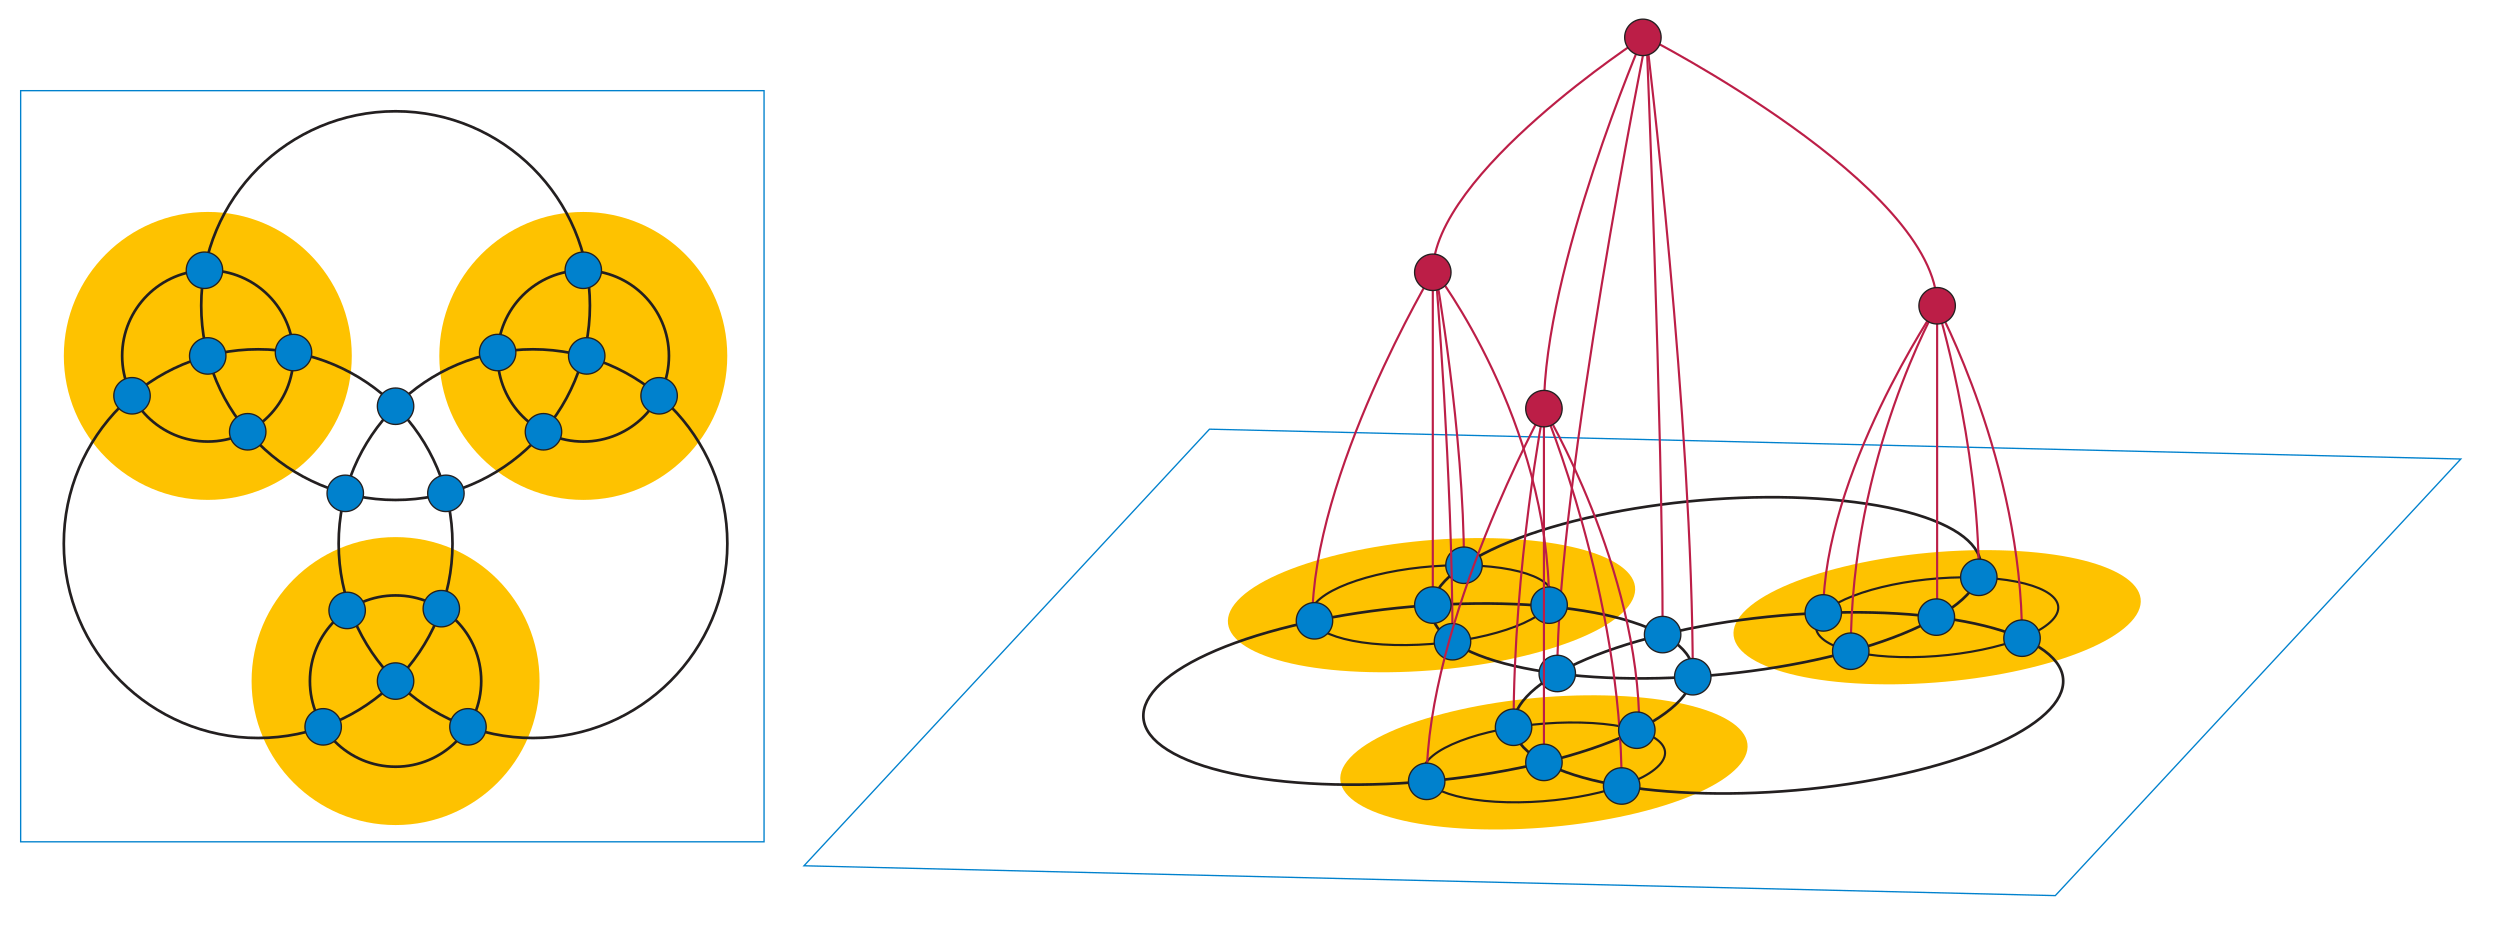 <?xml version="1.0" encoding="utf-8"?>
<!-- Generator: Adobe Illustrator 15.1.0, SVG Export Plug-In . SVG Version: 6.00 Build 0)  -->
<!DOCTYPE svg PUBLIC "-//W3C//DTD SVG 1.1//EN" "http://www.w3.org/Graphics/SVG/1.1/DTD/svg11.dtd">
<svg version="1.1" id="Layer_1" xmlns="http://www.w3.org/2000/svg" xmlns:xlink="http://www.w3.org/1999/xlink" x="0px" y="0px"
	 width="1852.36px" height="686px" viewBox="0 0 1852.36 686" enable-background="new 0 0 1852.36 686" xml:space="preserve">
<g>
	<rect x="15.303" y="67.178" fill="none" stroke="#0081CD" stroke-miterlimit="10" width="550.82" height="556.557"/>
	<circle fill="#FEC200" cx="432.187" cy="263.722" r="106.68"/>
	<circle fill="#FEC200" cx="153.976" cy="263.707" r="106.68"/>
	<circle fill="#FEC200" cx="293.093" cy="504.639" r="106.68"/>
	<circle fill="none" stroke="#231F20" stroke-width="2" stroke-miterlimit="10" cx="394.917" cy="402.815" r="144"/>
	<circle fill="none" stroke="#231F20" stroke-width="2" stroke-miterlimit="10" cx="191.271" cy="402.814" r="144"/>
	<circle fill="none" stroke="#231F20" stroke-width="2" stroke-miterlimit="10" cx="293.094" cy="226.452" r="144"/>
	<circle fill="none" stroke="#231F20" stroke-width="2" stroke-miterlimit="10" cx="293.093" cy="504.639" r="63.46"/>
	<circle fill="none" stroke="#231F20" stroke-width="2" stroke-miterlimit="10" cx="432.187" cy="263.722" r="63.46"/>
	<circle fill="none" stroke="#231F20" stroke-width="2" stroke-miterlimit="10" cx="153.976" cy="263.707" r="63.46"/>
	<circle fill="#0081CD" stroke="#231F20" stroke-miterlimit="10" cx="432.187" cy="200.262" r="13.5"/>
	<circle fill="#0081CD" stroke="#231F20" stroke-miterlimit="10" cx="368.727" cy="261.208" r="13.5"/>
	<circle fill="#0081CD" stroke="#231F20" stroke-miterlimit="10" cx="434.729" cy="263.707" r="13.5"/>
	<circle fill="#0081CD" stroke="#231F20" stroke-miterlimit="10" cx="488.368" cy="293.251" r="13.5"/>
	<circle fill="#0081CD" stroke="#231F20" stroke-miterlimit="10" cx="402.68" cy="319.914" r="13.5"/>
	<circle fill="#0081CD" stroke="#231F20" stroke-miterlimit="10" cx="217.481" cy="261.208" r="13.5"/>
	<circle fill="#0081CD" stroke="#231F20" stroke-miterlimit="10" cx="153.911" cy="263.722" r="13.5"/>
	<circle fill="#0081CD" stroke="#231F20" stroke-miterlimit="10" cx="151.492" cy="200.247" r="13.5"/>
	<circle fill="#0081CD" stroke="#231F20" stroke-miterlimit="10" cx="97.819" cy="293.251" r="13.5"/>
	<circle fill="#0081CD" stroke="#231F20" stroke-miterlimit="10" cx="183.541" cy="319.915" r="13.5"/>
	<circle fill="#0081CD" stroke="#231F20" stroke-miterlimit="10" cx="257.212" cy="452.293" r="13.5"/>
	<circle fill="#0081CD" stroke="#231F20" stroke-miterlimit="10" cx="293.093" cy="504.639" r="13.5"/>
	<circle fill="#0081CD" stroke="#231F20" stroke-miterlimit="10" cx="327.004" cy="450.992" r="13.5"/>
	<circle fill="#0081CD" stroke="#231F20" stroke-miterlimit="10" cx="239.448" cy="538.549" r="13.5"/>
	<circle fill="#0081CD" stroke="#231F20" stroke-miterlimit="10" cx="346.741" cy="538.547" r="13.5"/>
	<circle fill="#0081CD" stroke="#231F20" stroke-miterlimit="10" cx="255.824" cy="365.544" r="13.5"/>
	<circle fill="#0081CD" stroke="#231F20" stroke-miterlimit="10" cx="330.387" cy="365.544" r="13.5"/>
	<circle fill="#0081CD" stroke="#231F20" stroke-miterlimit="10" cx="293.093" cy="300.992" r="13.5"/>
</g>
<g>
	<polygon fill="none" stroke="#0081CD" stroke-miterlimit="10" points="1823.293,340.105 896.148,318.002 595.711,641.49 
		1522.86,663.593 	"/>
	<path fill="#FEC200" d="M1578.957,460.76c-25.445,27.395-110.384,48.07-189.722,46.18s-123.023-25.633-97.583-53.029
		c25.445-27.395,110.386-48.072,189.722-46.181C1560.711,409.62,1604.401,433.363,1578.957,460.76z"/>
	<path fill="#FEC200" d="M1204.333,451.822c-25.445,27.395-110.385,48.07-189.723,46.178
		c-79.338-1.891-123.025-25.633-97.582-53.028c25.441-27.396,110.384-48.072,189.718-46.18
		C1186.088,400.683,1229.776,424.425,1204.333,451.822z"/>
	<path fill="#FEC200" d="M1287.618,568.314c-25.443,27.398-110.383,48.074-189.721,46.182
		c-79.338-1.892-123.027-25.633-97.584-53.029s110.386-48.07,189.722-46.18C1269.372,517.18,1313.061,540.922,1287.618,568.314z"/>
	<path fill="none" stroke="#231F20" stroke-width="2" stroke-miterlimit="10" d="M1231.909,470.198
		c100.014-24.343,222.787-21.415,274.228,6.54c51.438,27.951,12.063,70.346-87.944,94.691
		c-100.012,24.344-222.785,21.416-274.228-6.537C1092.526,536.937,1131.901,494.542,1231.909,470.198z"/>
	<path fill="none" stroke="#231F20" stroke-width="2" stroke-miterlimit="10" d="M957.688,463.66
		c100.011-24.344,222.784-21.416,274.221,6.538c51.441,27.953,12.068,70.351-87.943,94.694
		c-100.008,24.342-222.784,21.416-274.222-6.538C818.303,530.398,857.676,488.004,957.688,463.66z"/>
	<path fill="none" stroke="#231F20" stroke-width="2" stroke-miterlimit="10" d="M1153.847,499.019
		c-94.556-12.038-121.841-50.216-60.95-85.274c60.893-35.059,186.903-53.722,281.459-41.684
		c94.549,12.037,121.842,50.215,60.949,85.274C1374.415,492.393,1248.401,511.058,1153.847,499.019z"/>
	<path fill="none" stroke="#231F20" stroke-width="1.6" stroke-miterlimit="10" d="M1229.418,566.93
		c-15.137,16.295-65.664,28.596-112.857,27.472c-47.195-1.125-73.184-15.249-58.05-31.546
		c15.138-16.299,65.665-28.598,112.858-27.473C1218.567,536.51,1244.553,550.633,1229.418,566.93z"/>
	<path fill="none" stroke="#231F20" stroke-width="1.6" stroke-miterlimit="10" d="M1520.756,459.373
		c-15.131,16.295-65.66,28.594-112.859,27.469c-47.193-1.125-73.183-15.248-58.043-31.546c15.133-16.296,65.66-28.595,112.855-27.47
		C1509.905,428.953,1535.894,443.074,1520.756,459.373z"/>
	<path fill="none" stroke="#231F20" stroke-width="1.6" stroke-miterlimit="10" d="M1146.133,450.434
		c-15.137,16.297-65.666,28.597-112.859,27.471c-47.195-1.125-73.184-15.249-58.048-31.545
		c15.136-16.298,65.665-28.596,112.859-27.471S1161.268,434.139,1146.133,450.434z"/>
</g>
<path fill="none" stroke="#BC1E47" stroke-width="1.6" stroke-miterlimit="10" d="M1219.957,27.69
	c0,0,215.349,109.929,215.349,198.86s0,230.784,0,230.784"/>
<path fill="none" stroke="#BC1E47" stroke-width="1.6" stroke-miterlimit="10" d="M1154.765,495.12"/>
<path fill="none" stroke="#BC1E47" stroke-width="1.6" stroke-miterlimit="10" d="M1231.909,470.198
	c0-155.854-11.952-442.508-11.952-442.508s-66.109,329.572-66.109,471.328"/>
<path fill="none" stroke="#BC1E47" stroke-width="1.6" stroke-miterlimit="10" d="M1254.249,501.421
	c0-189.952-34.292-473.73-34.292-473.73"/>
<path fill="none" stroke="#BC1E47" stroke-width="1.6" stroke-miterlimit="10" d="M972.302,460.33
	c0-109.334,89.326-258.58,89.326-258.58"/>
<path fill="none" stroke="#BC1E47" stroke-width="1.6" stroke-miterlimit="10" d="M1147.816,448.396
	c0-137.025-84.118-246.646-84.118-246.646s21.043,118.516,21.043,217.058"/>
<path fill="none" stroke="#BC1E47" stroke-width="1.6" stroke-miterlimit="10" d="M1466.186,427.754
	c0-100.554-30.881-201.204-30.881-201.204s-84.367,124.649-84.367,227.577"/>
<path fill="none" stroke="#BC1E47" stroke-width="1.6" stroke-miterlimit="10" d="M1371.304,482.516
	c0-144.116,64.001-255.965,64.001-255.965s62.898,116.116,62.898,246.319"/>
<path fill="none" stroke="#BC1E47" stroke-width="1.6" stroke-miterlimit="10" d="M1201.562,582.381
	c0-142.648-57.597-279.616-57.597-279.616s70.67,117.769,70.67,237.343"/>
<circle fill="#0081CD" stroke="#231F20" stroke-miterlimit="10" cx="973.956" cy="459.982" r="13.5"/>
<circle fill="#0081CD" stroke="#231F20" stroke-miterlimit="10" cx="1084.741" cy="418.809" r="13.5"/>
<circle fill="#0081CD" stroke="#231F20" stroke-miterlimit="10" cx="1147.816" cy="448.396" r="13.5"/>
<circle fill="#0081CD" stroke="#231F20" stroke-miterlimit="10" cx="1212.796" cy="541.037" r="13.5"/>
<circle fill="#0081CD" stroke="#231F20" stroke-miterlimit="10" cx="1201.562" cy="582.381" r="13.5"/>
<circle fill="#0081CD" stroke="#231F20" stroke-miterlimit="10" cx="1153.847" cy="499.019" r="13.5"/>
<circle fill="#0081CD" stroke="#231F20" stroke-miterlimit="10" cx="1231.909" cy="470.198" r="13.5"/>
<circle fill="#0081CD" stroke="#231F20" stroke-miterlimit="10" cx="1254.249" cy="501.421" r="13.5"/>
<circle fill="#0081CD" stroke="#231F20" stroke-miterlimit="10" cx="1350.938" cy="454.127" r="13.5"/>
<circle fill="#0081CD" stroke="#231F20" stroke-miterlimit="10" cx="1371.304" cy="482.516" r="13.5"/>
<circle fill="#0081CD" stroke="#231F20" stroke-miterlimit="10" cx="1434.753" cy="457.254" r="13.5"/>
<circle fill="#0081CD" stroke="#231F20" stroke-miterlimit="10" cx="1466.187" cy="427.754" r="13.5"/>
<circle fill="#0081CD" stroke="#231F20" stroke-miterlimit="10" cx="1498.203" cy="472.869" r="13.5"/>
<path fill="none" stroke="#BC1E47" stroke-width="1.6" stroke-miterlimit="10" d="M1143.965,564.893c0,0,0-157.782,0-262.128
	s73.33-275.074,73.33-275.074s-155.668,100.861-155.668,174.06c0,73.199,0,245.408,0,245.408"/>
<circle fill="#0081CD" stroke="#231F20" stroke-miterlimit="10" cx="1143.966" cy="564.893" r="13.5"/>
<path fill="none" stroke="#BC1E47" stroke-width="1.6" stroke-miterlimit="10" d="M1076.219,475.48
	c0-122.681-12.521-273.73-12.521-273.73"/>
<circle fill="#0081CD" stroke="#231F20" stroke-miterlimit="10" cx="1076.219" cy="475.48" r="13.5"/>
<path fill="none" stroke="#BC1E47" stroke-width="1.6" stroke-miterlimit="10" d="M1121.468,538.863
	c0-119.931,22.497-236.099,22.497-236.099s-86.883,158.835-86.883,276.175"/>
<circle fill="#0081CD" stroke="#231F20" stroke-miterlimit="10" cx="1057.083" cy="578.939" r="13.5"/>
<circle fill="#0081CD" stroke="#231F20" stroke-miterlimit="10" cx="1061.626" cy="448.336" r="13.5"/>
<circle fill="#0081CD" stroke="#231F20" stroke-miterlimit="10" cx="1121.468" cy="538.863" r="13.5"/>
<circle fill="#BC1E47" stroke="#231F20" stroke-miterlimit="10" cx="1061.626" cy="201.75" r="13.5"/>
<circle fill="#BC1E47" stroke="#231F20" stroke-miterlimit="10" cx="1143.965" cy="302.765" r="13.5"/>
<circle fill="#BC1E47" stroke="#231F20" stroke-miterlimit="10" cx="1435.305" cy="226.55" r="13.5"/>
<circle fill="#BC1E47" stroke="#231F20" stroke-miterlimit="10" cx="1217.296" cy="27.69" r="13.5"/>
</svg>
